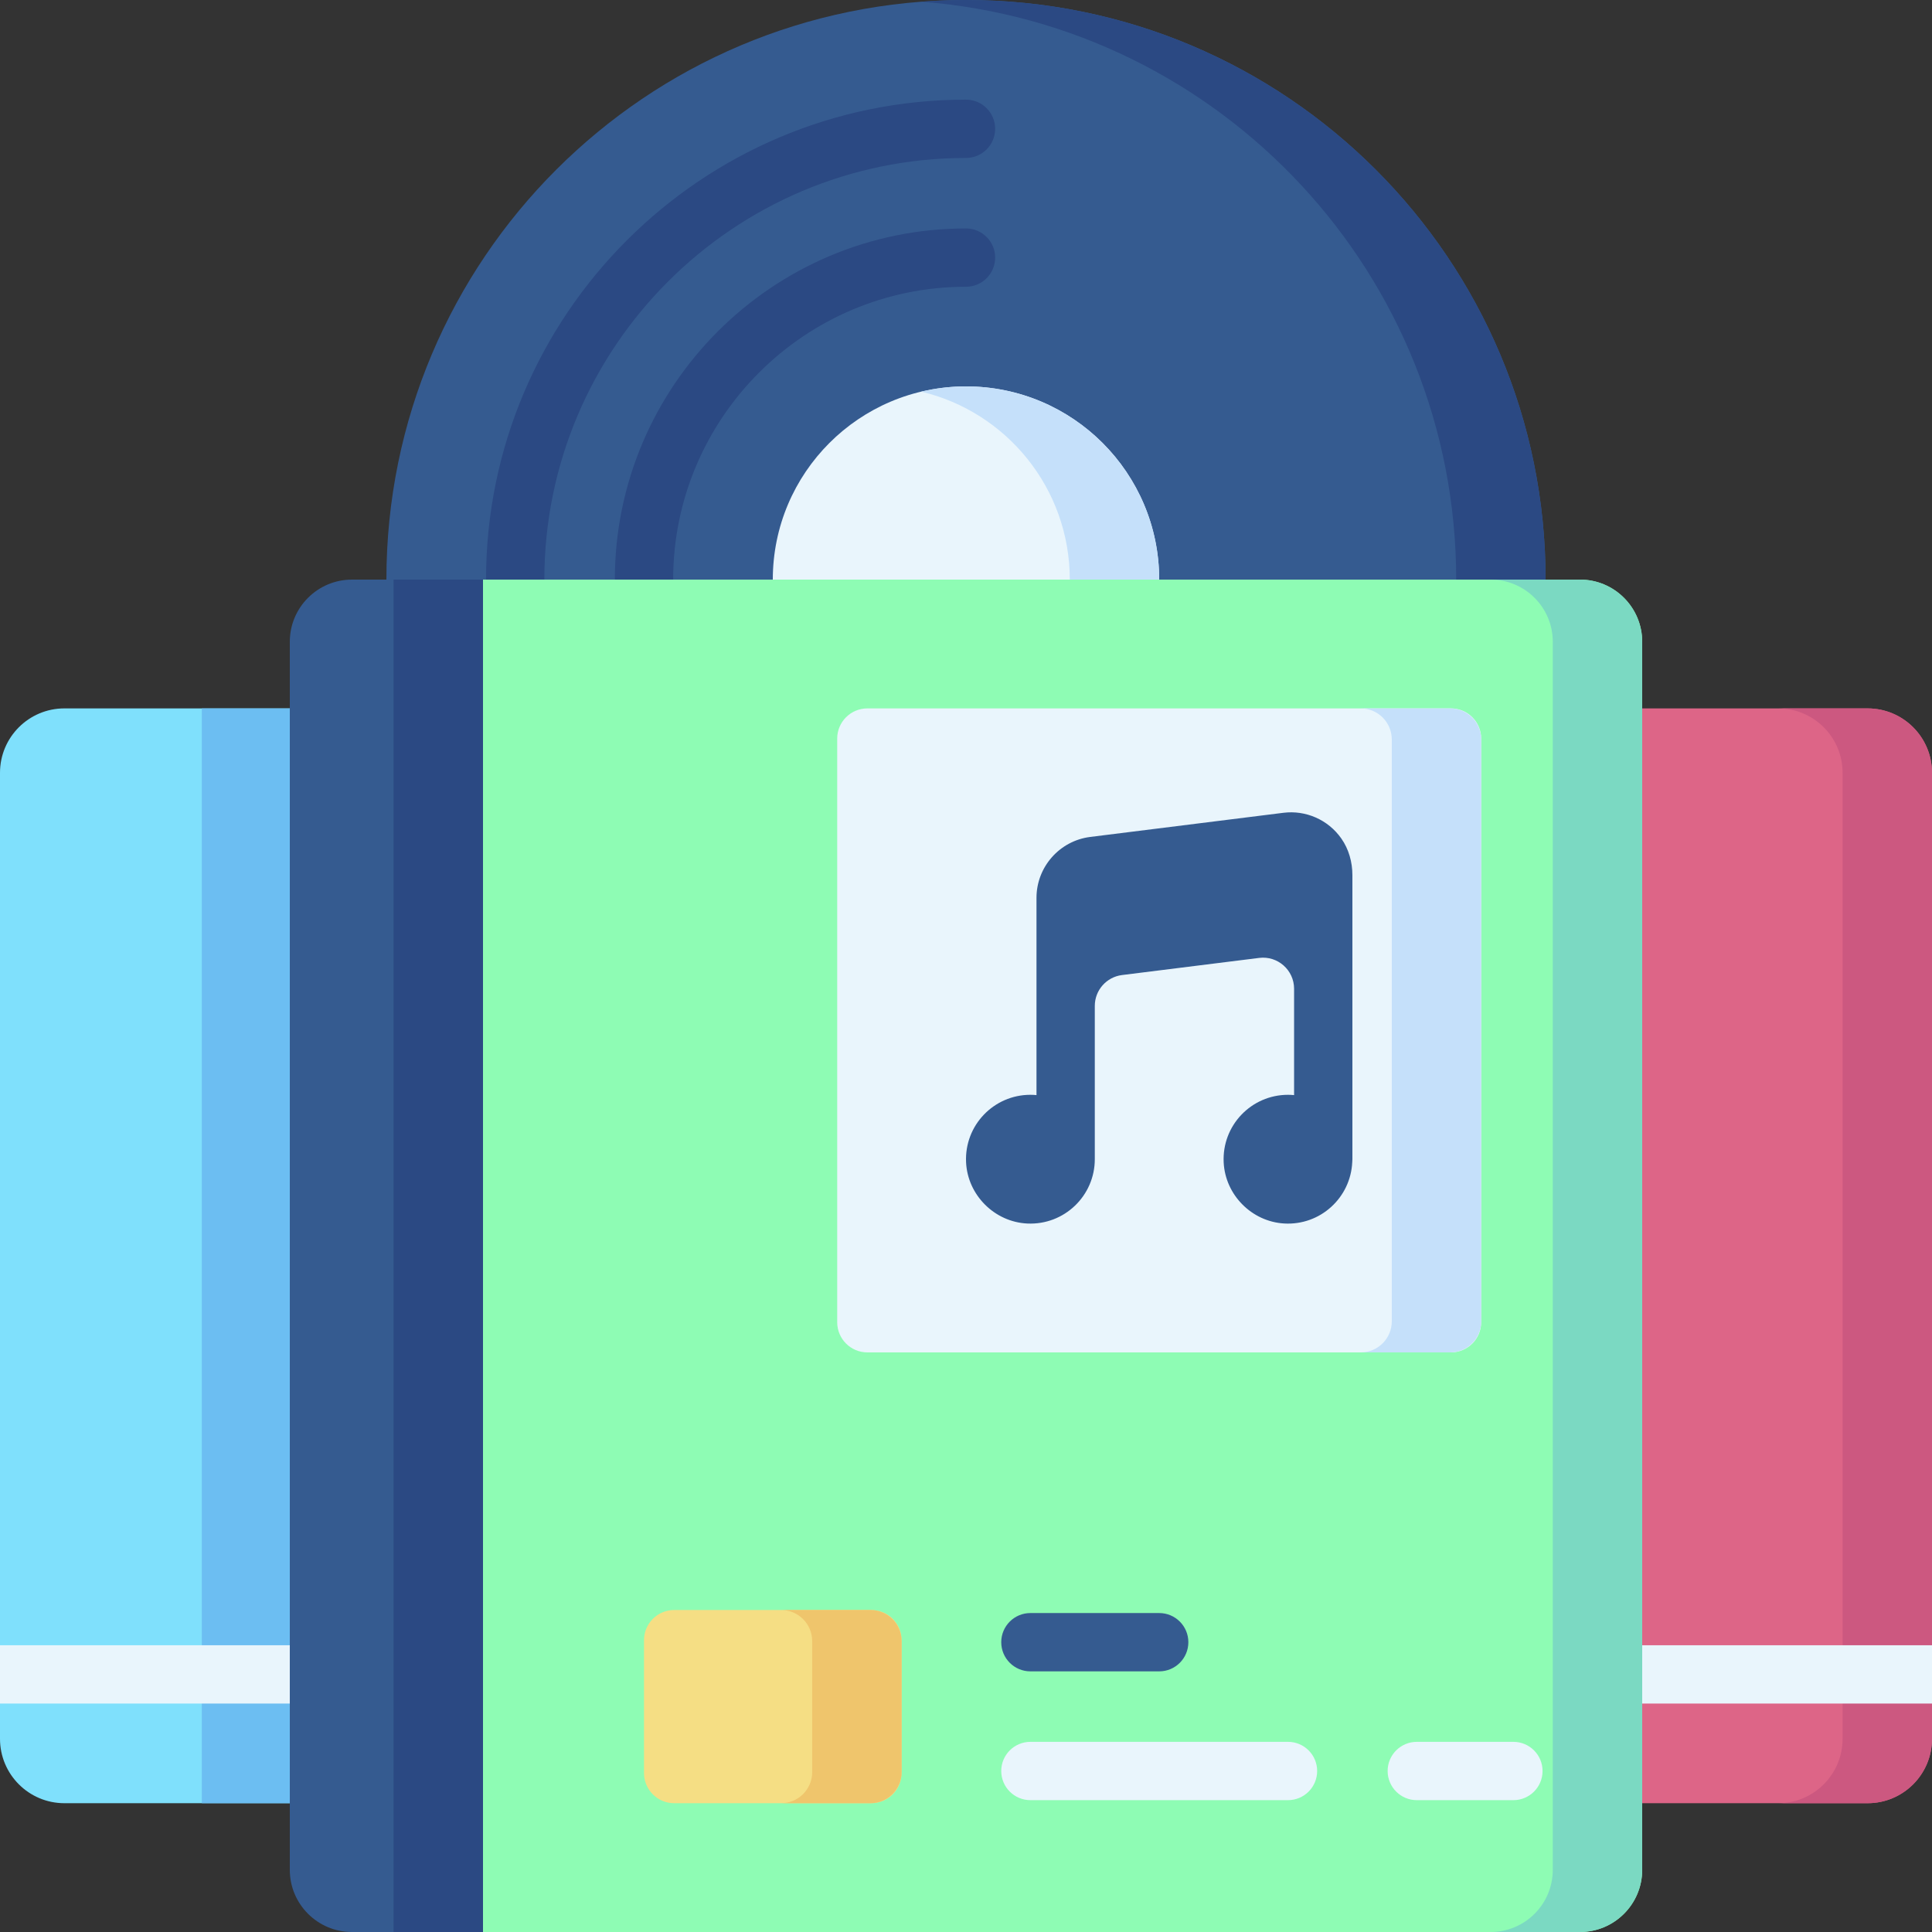 <svg id="Capa_1" enable-background="new 0 0 512 512" height="512" viewBox="0 0 512 512" width="512" xmlns="http://www.w3.org/2000/svg"><rect x="0" y="0" width="512" height="512" fill="#333333" stroke="none"/><g><g><g><path d="m427.989 477.867h66.945c9.426 0 17.067-7.641 17.067-17.067v-256c0-9.426-7.641-17.067-17.067-17.067h-66.945z" fill="#dd6587"/><path d="m81.951 477.867h-64.884c-9.426 0-17.067-7.641-17.067-17.067v-256c0-9.426 7.641-17.067 17.067-17.067h64.884z" fill="#7fe0fc"/><path d="m494.933 187.734h-23.694c9.426 0 17.067 7.641 17.067 17.066v256c0 9.426-7.641 17.067-17.067 17.067h23.694c9.426 0 17.067-7.641 17.067-17.067v-256c0-9.426-7.641-17.066-17.067-17.066z" fill="#cc5880"/><path d="m53.492 187.734h28.459v290.133h-28.459z" fill="#6cbef2"/><g fill="#e9f5fc"><path d="m427.989 436.007v15.453h84.011v-15.453z"/><path d="m0 436.007v15.453h81.951v-15.453z"/></g></g><path d="m409.6 153.6c0-84.831-68.769-153.6-153.6-153.6s-153.6 68.769-153.6 153.6v17.067h307.2z" fill="#355b90"/><path d="m256 0c-3.986 0-7.937.152-11.847.45 79.295 6.049 141.753 72.305 141.753 153.15v17.067h23.694v-17.067c0-84.831-68.769-153.6-153.6-153.6z" fill="#2b4983"/><path d="m307.2 153.6c0-28.277-22.923-51.2-51.2-51.2s-51.2 22.923-51.2 51.2v17.067h102.4z" fill="#e9f5fc"/><g><path d="m136.533 161.326c-4.268 0-7.726-3.459-7.726-7.726 0-70.135 57.058-127.193 127.193-127.193 4.268 0 7.726 3.459 7.726 7.726s-3.459 7.726-7.726 7.726c-61.614 0-111.74 50.127-111.74 111.741 0 4.267-3.459 7.726-7.727 7.726z" fill="#2b4983"/></g><g><path d="m170.667 161.326c-4.268 0-7.726-3.459-7.726-7.726 0-51.313 41.747-93.059 93.059-93.059 4.268 0 7.726 3.459 7.726 7.726s-3.459 7.726-7.726 7.726c-42.793 0-77.607 34.814-77.607 77.607 0 4.267-3.458 7.726-7.726 7.726z" fill="#2b4983"/></g><path d="m256 102.4c-4.08 0-8.043.491-11.847 1.393 22.562 5.348 39.353 25.61 39.353 49.807v17.067h23.694v-17.067c0-28.277-22.923-51.2-51.2-51.2z" fill="#c5e0fa"/><path d="m418.717 153.6h-293.911v358.4h293.911c9.103 0 16.483-7.38 16.483-16.483v-325.434c0-9.103-7.38-16.483-16.483-16.483z" fill="#8efcb4"/><path d="m230.933 426.667h-52.267c-4.418 0-8 3.582-8 8v35.2c0 4.418 3.582 8 8 8h52.267c4.418 0 8-3.582 8-8v-35.2c0-4.419-3.581-8-8-8z" fill="#f5de84"/><g><g><path d="m307.2 442.927h-34.134c-4.268 0-7.726-3.459-7.726-7.726 0-4.268 3.459-7.726 7.726-7.726h34.134c4.268 0 7.726 3.459 7.726 7.726.001 4.267-3.458 7.726-7.726 7.726z" fill="#355b90"/></g></g><g><g><path d="m341.333 477.059h-68.267c-4.268 0-7.726-3.459-7.726-7.726 0-4.268 3.459-7.726 7.726-7.726h68.267c4.268 0 7.726 3.459 7.726 7.726 0 4.268-3.458 7.726-7.726 7.726z" fill="#e9f5fc"/></g></g><g><g><g><path d="m401.066 477.059h-25.6c-4.268 0-7.726-3.459-7.726-7.726 0-4.268 3.459-7.726 7.726-7.726h25.6c4.268 0 7.726 3.459 7.726 7.726.001 4.268-3.458 7.726-7.726 7.726z" fill="#e9f5fc"/></g></g></g><path d="m230.692 426.667h-23.694c4.551 0 8.241 3.69 8.241 8.241v34.717c0 4.552-3.69 8.241-8.241 8.241h23.694c4.552 0 8.242-3.69 8.242-8.241v-34.717c-.001-4.552-3.691-8.241-8.242-8.241z" fill="#efc56c"/><path d="m93.283 153.6c-9.103 0-16.483 7.38-16.483 16.483v325.434c0 9.103 7.38 16.483 16.483 16.483h34.717v-358.4z" fill="#355b90"/><path d="m418.717 153.6h-23.694c9.103 0 16.483 7.38 16.483 16.483v325.434c0 9.103-7.379 16.483-16.483 16.483h23.694c9.103 0 16.483-7.38 16.483-16.483v-325.434c0-9.103-7.38-16.483-16.483-16.483z" fill="#7bd9c2"/><path d="m104.306 153.6h23.694v358.4h-23.694z" fill="#2b4983"/></g><g><path d="m384.533 358.4h-154.666c-4.418 0-8-3.582-8-8v-154.667c0-4.418 3.582-8 8-8h154.667c4.418 0 8 3.582 8 8v154.667c-.001 4.418-3.582 8-8.001 8z" fill="#e9f5fc"/><path d="m384.292 187.734h-23.694c4.552 0 8.241 3.69 8.241 8.241v154.184c0 4.552-3.69 8.241-8.241 8.241h23.694c4.552 0 8.241-3.69 8.241-8.241v-154.184c0-4.552-3.689-8.241-8.241-8.241z" fill="#c5e0fa"/><path d="m355.469 222.218c-3.529-5.028-9.464-7.556-15.347-6.819l-51.199 6.399c-8.12 1.016-14.242 7.953-14.242 16.135v52.281c-.532-.05-1.069-.081-1.614-.081-9.693 0-17.499 8.081-17.048 17.873.4 8.691 7.551 15.842 16.242 16.242 9.792.451 17.873-7.355 17.873-17.048v-.001-40.622c0-4.156 3.095-7.662 7.219-8.178l36.331-4.541c4.919-.615 9.264 3.221 9.264 8.178v28.18c-.532-.05-1.069-.081-1.614-.081-9.704 0-17.516 8.098-17.047 17.905.412 8.605 7.436 15.704 16.037 16.199 9.615.554 17.605-6.861 18.036-16.247.026-.26.04-.524.04-.79v-75.269c0-3.457-.946-6.887-2.931-9.715z" fill="#355b90"/></g></g></svg>
